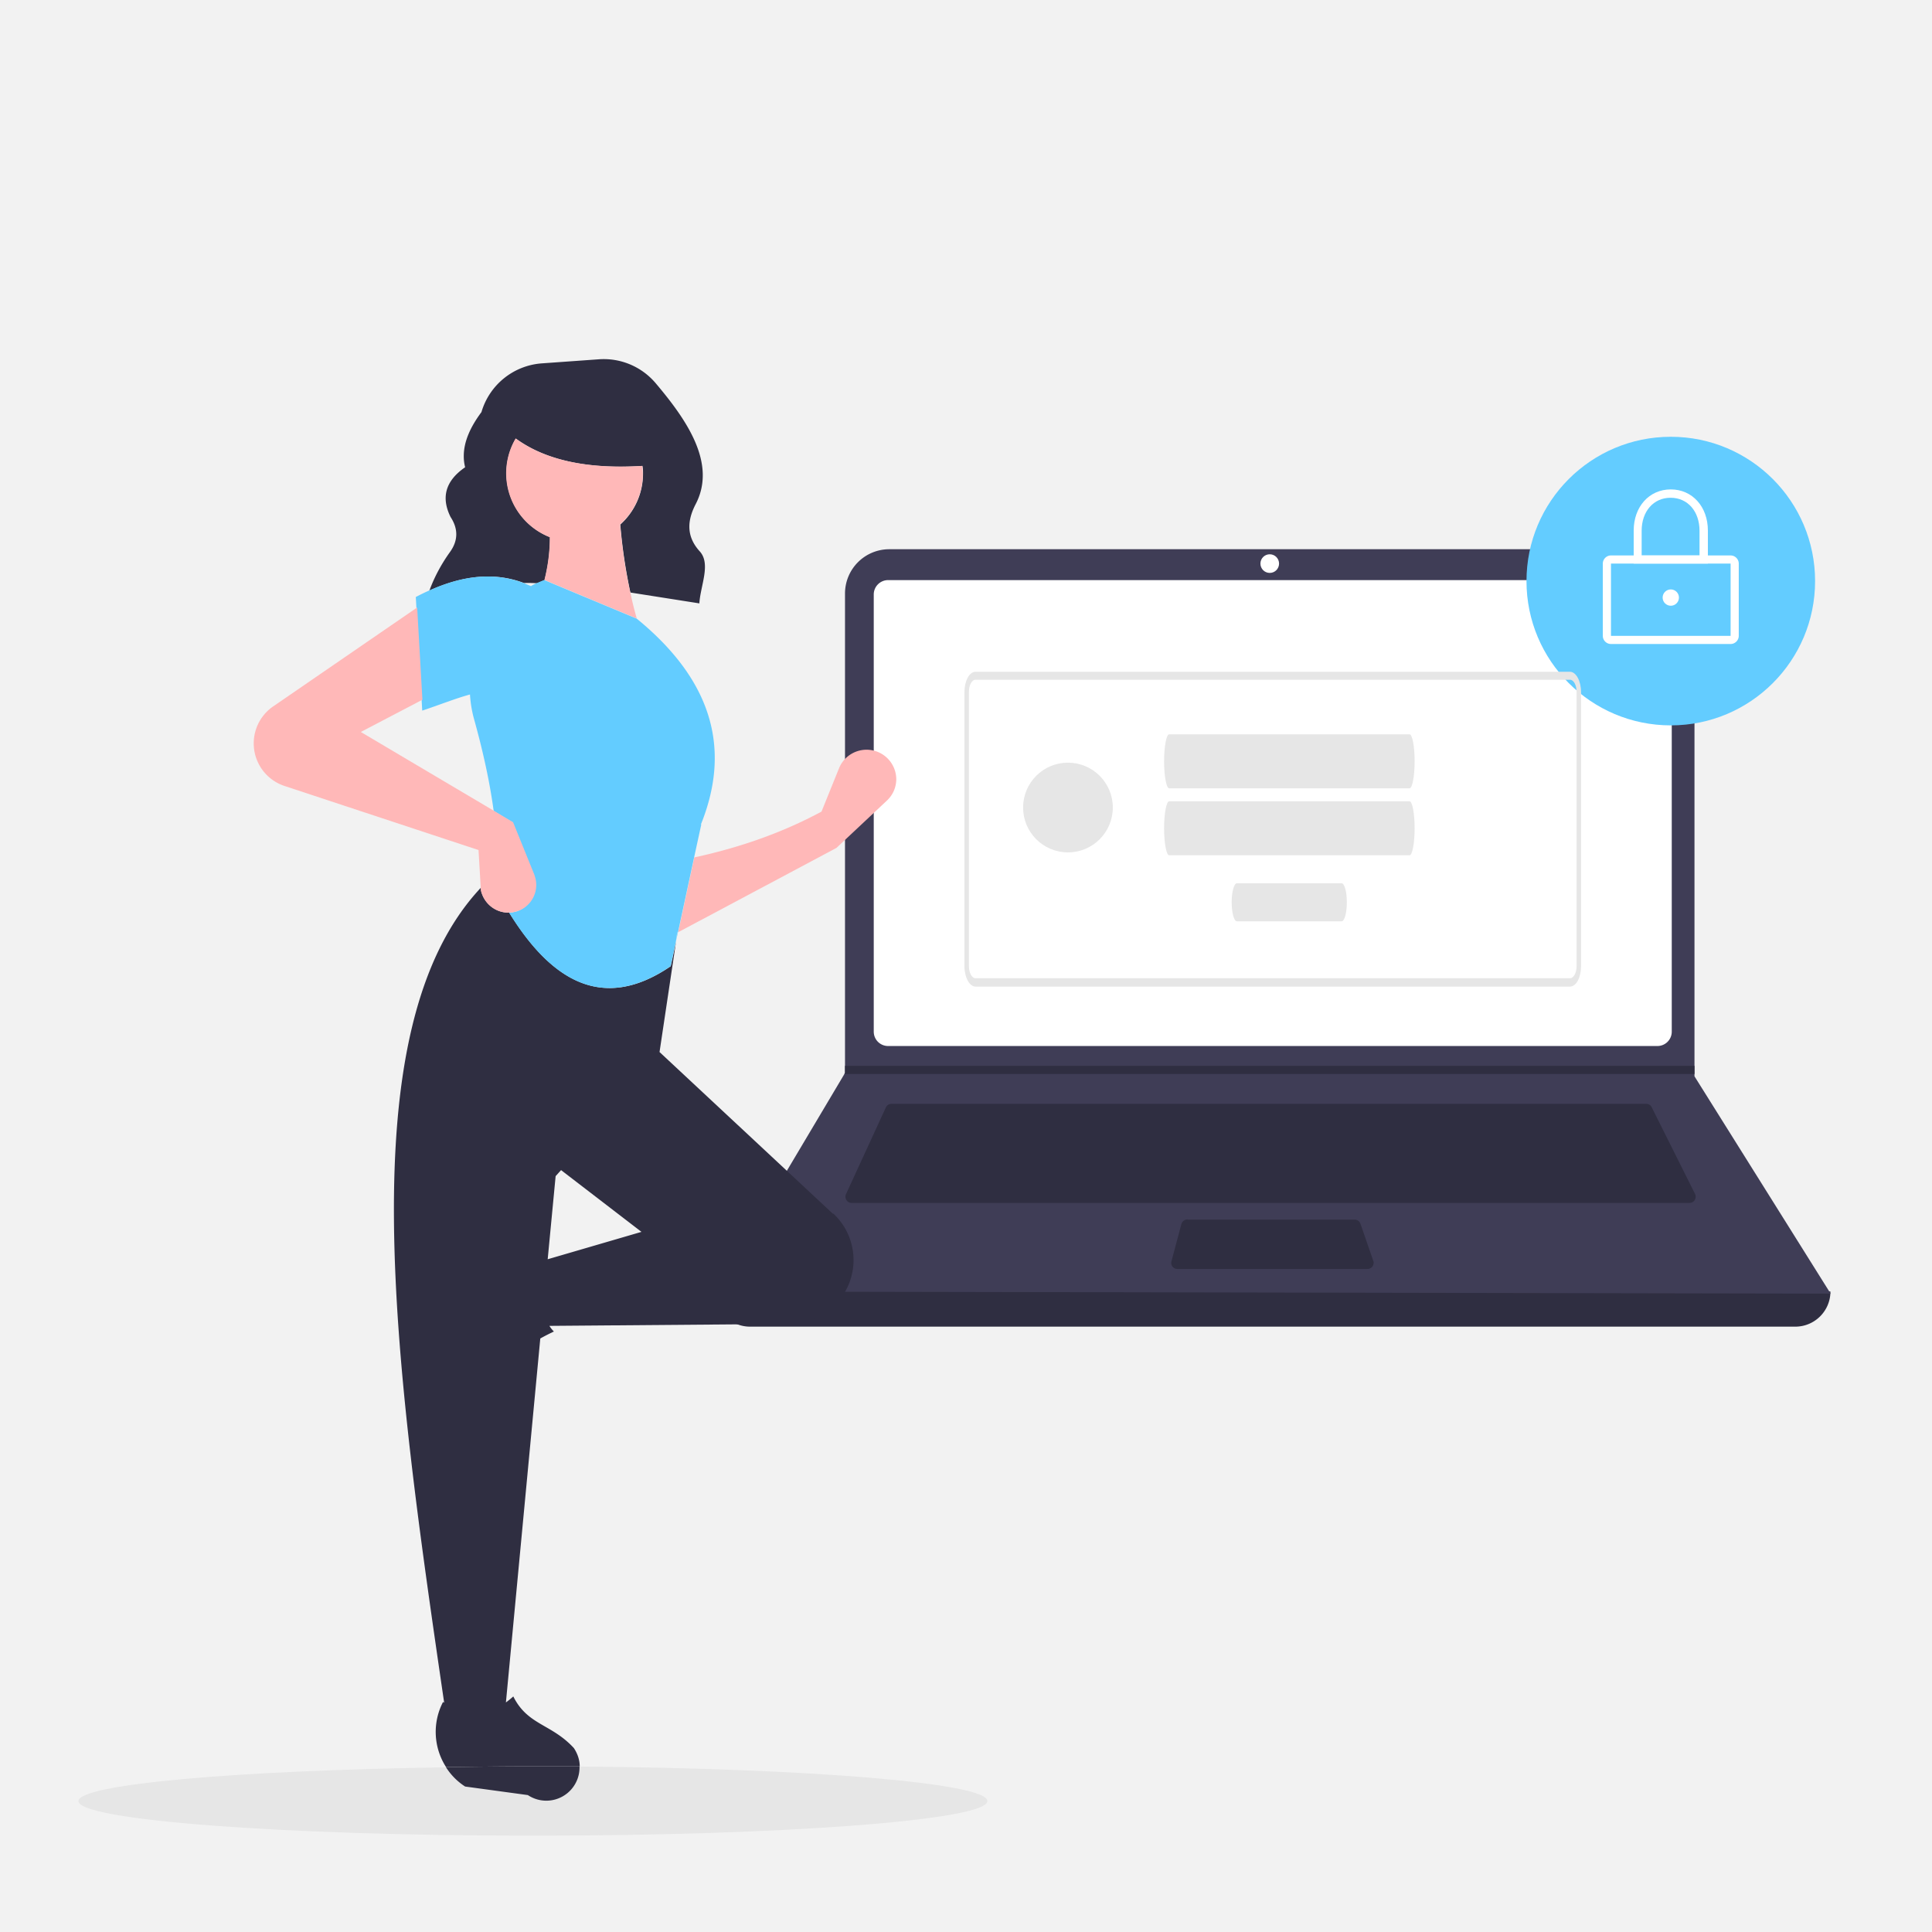 <svg id="a" xmlns="http://www.w3.org/2000/svg" viewBox="0 0 99.48 99.48">
  <defs>
    <style>
      .d{fill:#2f2e41}.e{fill:#fff}.g{fill:#e6e6e6}.h{fill:#ffb8b8}.i{fill:#63ccff}
    </style>
  </defs>
  <path fill="#f2f2f2" d="M0 0h99.48v99.48H0z"/>
  <g id="b">
    <path class="d" d="M92.46 68.31H38.62c-1 0-1.81-.81-1.81-1.81a243.07 243.07 0 0 1 57.44 0c0 1-.81 1.81-1.81 1.81Z"/>
    <path d="m94.26 66.61-57.44-.11 6.66-11.2.03-.05V30.56a2.28 2.28 0 0 1 2.28-2.28h39.18a2.28 2.28 0 0 1 2.28 2.28v24.86l7.01 11.19Z" fill="#3f3d56"/>
    <path class="e" d="M45.73 29.87a.74.74 0 0 0-.74.74v22.51c0 .41.33.74.74.74h39.61c.41 0 .74-.33.74-.74V30.61a.74.74 0 0 0-.74-.74H45.73Z"/>
    <path class="d" d="M45.9 56.84a.31.31 0 0 0-.29.19l-2.05 4.46c-.07.16 0 .35.16.42a.3.3 0 0 0 .13.03h43.14c.18 0 .32-.14.32-.32 0-.05-.01-.1-.03-.14l-2.23-4.46a.3.3 0 0 0-.28-.18H45.9Z"/>
    <circle class="e" cx="65.38" cy="29.02" r=".48"/>
    <path class="d" d="M61.14 62.79c-.14 0-.27.1-.31.24l-.51 1.91c-.05.17.05.34.22.39l.08.01h9.79c.18 0 .32-.14.32-.32 0-.04 0-.07-.02-.1l-.66-1.91a.31.31 0 0 0-.3-.21h-8.61ZM87.25 54.88v.42H43.47l.04-.05v-.37h43.74z"/>
    <circle class="i" cx="86.03" cy="29.92" r="7.43"/>
    <path class="e" d="M89.11 33.16h-6.16a.42.42 0 0 1-.42-.42v-3.72c0-.23.19-.42.42-.42h6.16c.23 0 .42.19.42.42v3.72c0 .23-.19.42-.42.42Zm-6.16-4.14v3.72h6.16v-3.72h-6.16Z"/>
    <path class="e" d="M87.94 29.02h-3.82v-1.7c0-1.23.8-2.12 1.91-2.12s1.91.89 1.91 2.12v1.7Zm-3.4-.42h2.97v-1.27c0-1-.61-1.7-1.49-1.7s-1.49.7-1.49 1.7v1.27Z"/>
    <circle class="e" cx="86.03" cy="30.77" r=".42"/>
    <path class="g" d="M80.84 50.8H50.23c-.31 0-.57-.47-.57-1.05V35.64c0-.58.25-1.05.57-1.05h30.61c.31 0 .57.47.57 1.05v14.11c0 .58-.25 1.05-.57 1.05ZM50.23 35c-.19 0-.34.28-.34.63v14.11c0 .35.15.63.34.63h30.61c.19 0 .34-.28.34-.63V35.63c0-.35-.15-.63-.34-.63H50.23Z"/>
    <circle class="g" cx="54.99" cy="41.58" r="2.31"/>
    <path class="g" d="M60.2 37.81c-.14 0-.26.62-.26 1.39 0 .77.12 1.39.26 1.39h12.38c.14 0 .26-.62.26-1.39s-.12-1.39-.26-1.39H60.2ZM60.2 41.26c-.14 0-.26.62-.26 1.39 0 .77.12 1.39.26 1.39h12.38c.14 0 .26-.62.26-1.39s-.12-1.39-.26-1.39H60.2ZM63.69 45.48c-.15 0-.27.44-.27.98s.12.98.27.98h5.39c.15 0 .27-.44.27-.98s-.12-.98-.27-.98h-5.39Z"/>
  </g>
  <g id="c">
    <path class="g" d="M50.84 92.74c0 .98-10.48 1.78-23.4 1.78s-23.4-.8-23.4-1.78c0-.87 8.14-1.58 18.92-1.74 1.45-.02 2.95-.04 4.48-.04h2.4c11.79.09 21 .85 21 1.77Z"/>
    <path class="d" d="m36.02 31.07-3.56-.56a27.27 27.27 0 0 1-.52-3.5 3.52 3.52 0 0 0 1.17-2.63c0-.14 0-.26-.03-.39-2.76.18-4.96-.27-6.52-1.41a3.54 3.54 0 0 0 1.76 5.08c0 .76-.1 1.5-.28 2.21l-.38.16c-.23-.01-.45-.02-.68-.01-1.54-.58-3.17-.38-4.87.39.26-.71.63-1.39 1.07-2 .41-.58.42-1.18.02-1.79-.48-.97-.3-1.84.75-2.56a2.3 2.3 0 0 1-.07-.58c0-.75.35-1.51.91-2.26a3.5 3.5 0 0 1 3.11-2.51l2.94-.21a3.5 3.5 0 0 1 2.92 1.23c1.58 1.87 3.16 4.12 2.06 6.23-.43.83-.5 1.65.21 2.43.59.65.03 1.77-.02 2.69Z"/>
    <path class="h" d="M46.15 40.11c0 .41-.16.81-.48 1.11l-2.6 2.44L34.92 48l.83-3.85c2.3-.5 4.49-1.25 6.55-2.36l.91-2.25a1.53 1.53 0 0 1 2.94.57Z"/>
    <path class="d" d="m42.89 62.5-8.93-8.33.85-5.68-.27 1.26c-3.6 2.46-6.25.59-8.32-2.76h-.05c-.59 0-1.14-.38-1.35-.97a.85.85 0 0 1-.06-.31c-6.87 7.32-4.43 24.59-1.89 41.96l-.06-.03a3.34 3.34 0 0 0 .16 3.35c1.45-.02 2.95-.04 4.48-.04h2.4c0-.33-.11-.65-.3-.94-1.16-1.26-2.38-1.17-3.12-2.66-.13.12-.26.22-.38.31l1.77-18.74c.23-.13.47-.25.7-.36a1.54 1.54 0 0 1-.23-.29l12.4-.1c1.14 0 2.2-.61 2.79-1.6.8-1.33.56-3.03-.58-4.09ZM28.2 64.85l.41-4.29.28-.31 4.14 3.18-4.83 1.41Z"/>
    <path class="d" d="M29.84 90.97a1.71 1.71 0 0 1-2.66 1.46l-3.23-.44a3.25 3.25 0 0 1-.99-1c1.45-.02 2.95-.04 4.48-.04h2.4Z"/>
    <path class="h" d="M32.46 30.51c.09.45.2.9.33 1.34l-4.24-1.77-.5-.21h-.02c.18-.71.28-1.45.28-2.21a3.53 3.53 0 0 1-1.76-5.08c1.56 1.14 3.77 1.58 6.52 1.41l.03.39A3.5 3.5 0 0 1 31.93 27a27 27 0 0 0 .52 3.5Z"/>
    <path class="i" d="m36.11 42.45-.37 1.7-.83 3.85-.04.02-.07.47-.27 1.26c-3.6 2.46-6.25.59-8.32-2.76.14 0 .28-.03.41-.07.03 0 .05-.02.07-.03a1.43 1.43 0 0 0 .84-1.7c0-.06-.03-.11-.05-.16l-1.09-2.69-.97-.58c-.2-1.49-.55-3.08-1.01-4.73a6.13 6.13 0 0 1-.21-1.27c-.77.21-1.58.54-2.46.83l-.03-.56-.27-4.75-.03-.54c.23-.12.45-.23.68-.33 1.7-.77 3.33-.97 4.87-.39l.38.16c.09-.06.19-.11.29-.15l.38-.16h.02l.5.21 4.24 1.77h.01c4.03 3.29 4.82 6.85 3.31 10.6Z"/>
    <path class="i" d="m34.91 48-.11.49.08-.47.03-.02z"/>
    <path class="h" d="m26.69 46.89-.07.03c-.14.04-.27.07-.41.07h-.05c-.59 0-1.14-.38-1.35-.97a.85.85 0 0 1-.06-.31v-.06l-.11-1.88-9.96-3.29a2.31 2.31 0 0 1-.58-4.13l7.38-5.07.27 4.75-3.17 1.66 6.87 4.07.97.58 1.09 2.69.05.16c.19.69-.16 1.42-.84 1.7Z"/>
  </g>
</svg>
